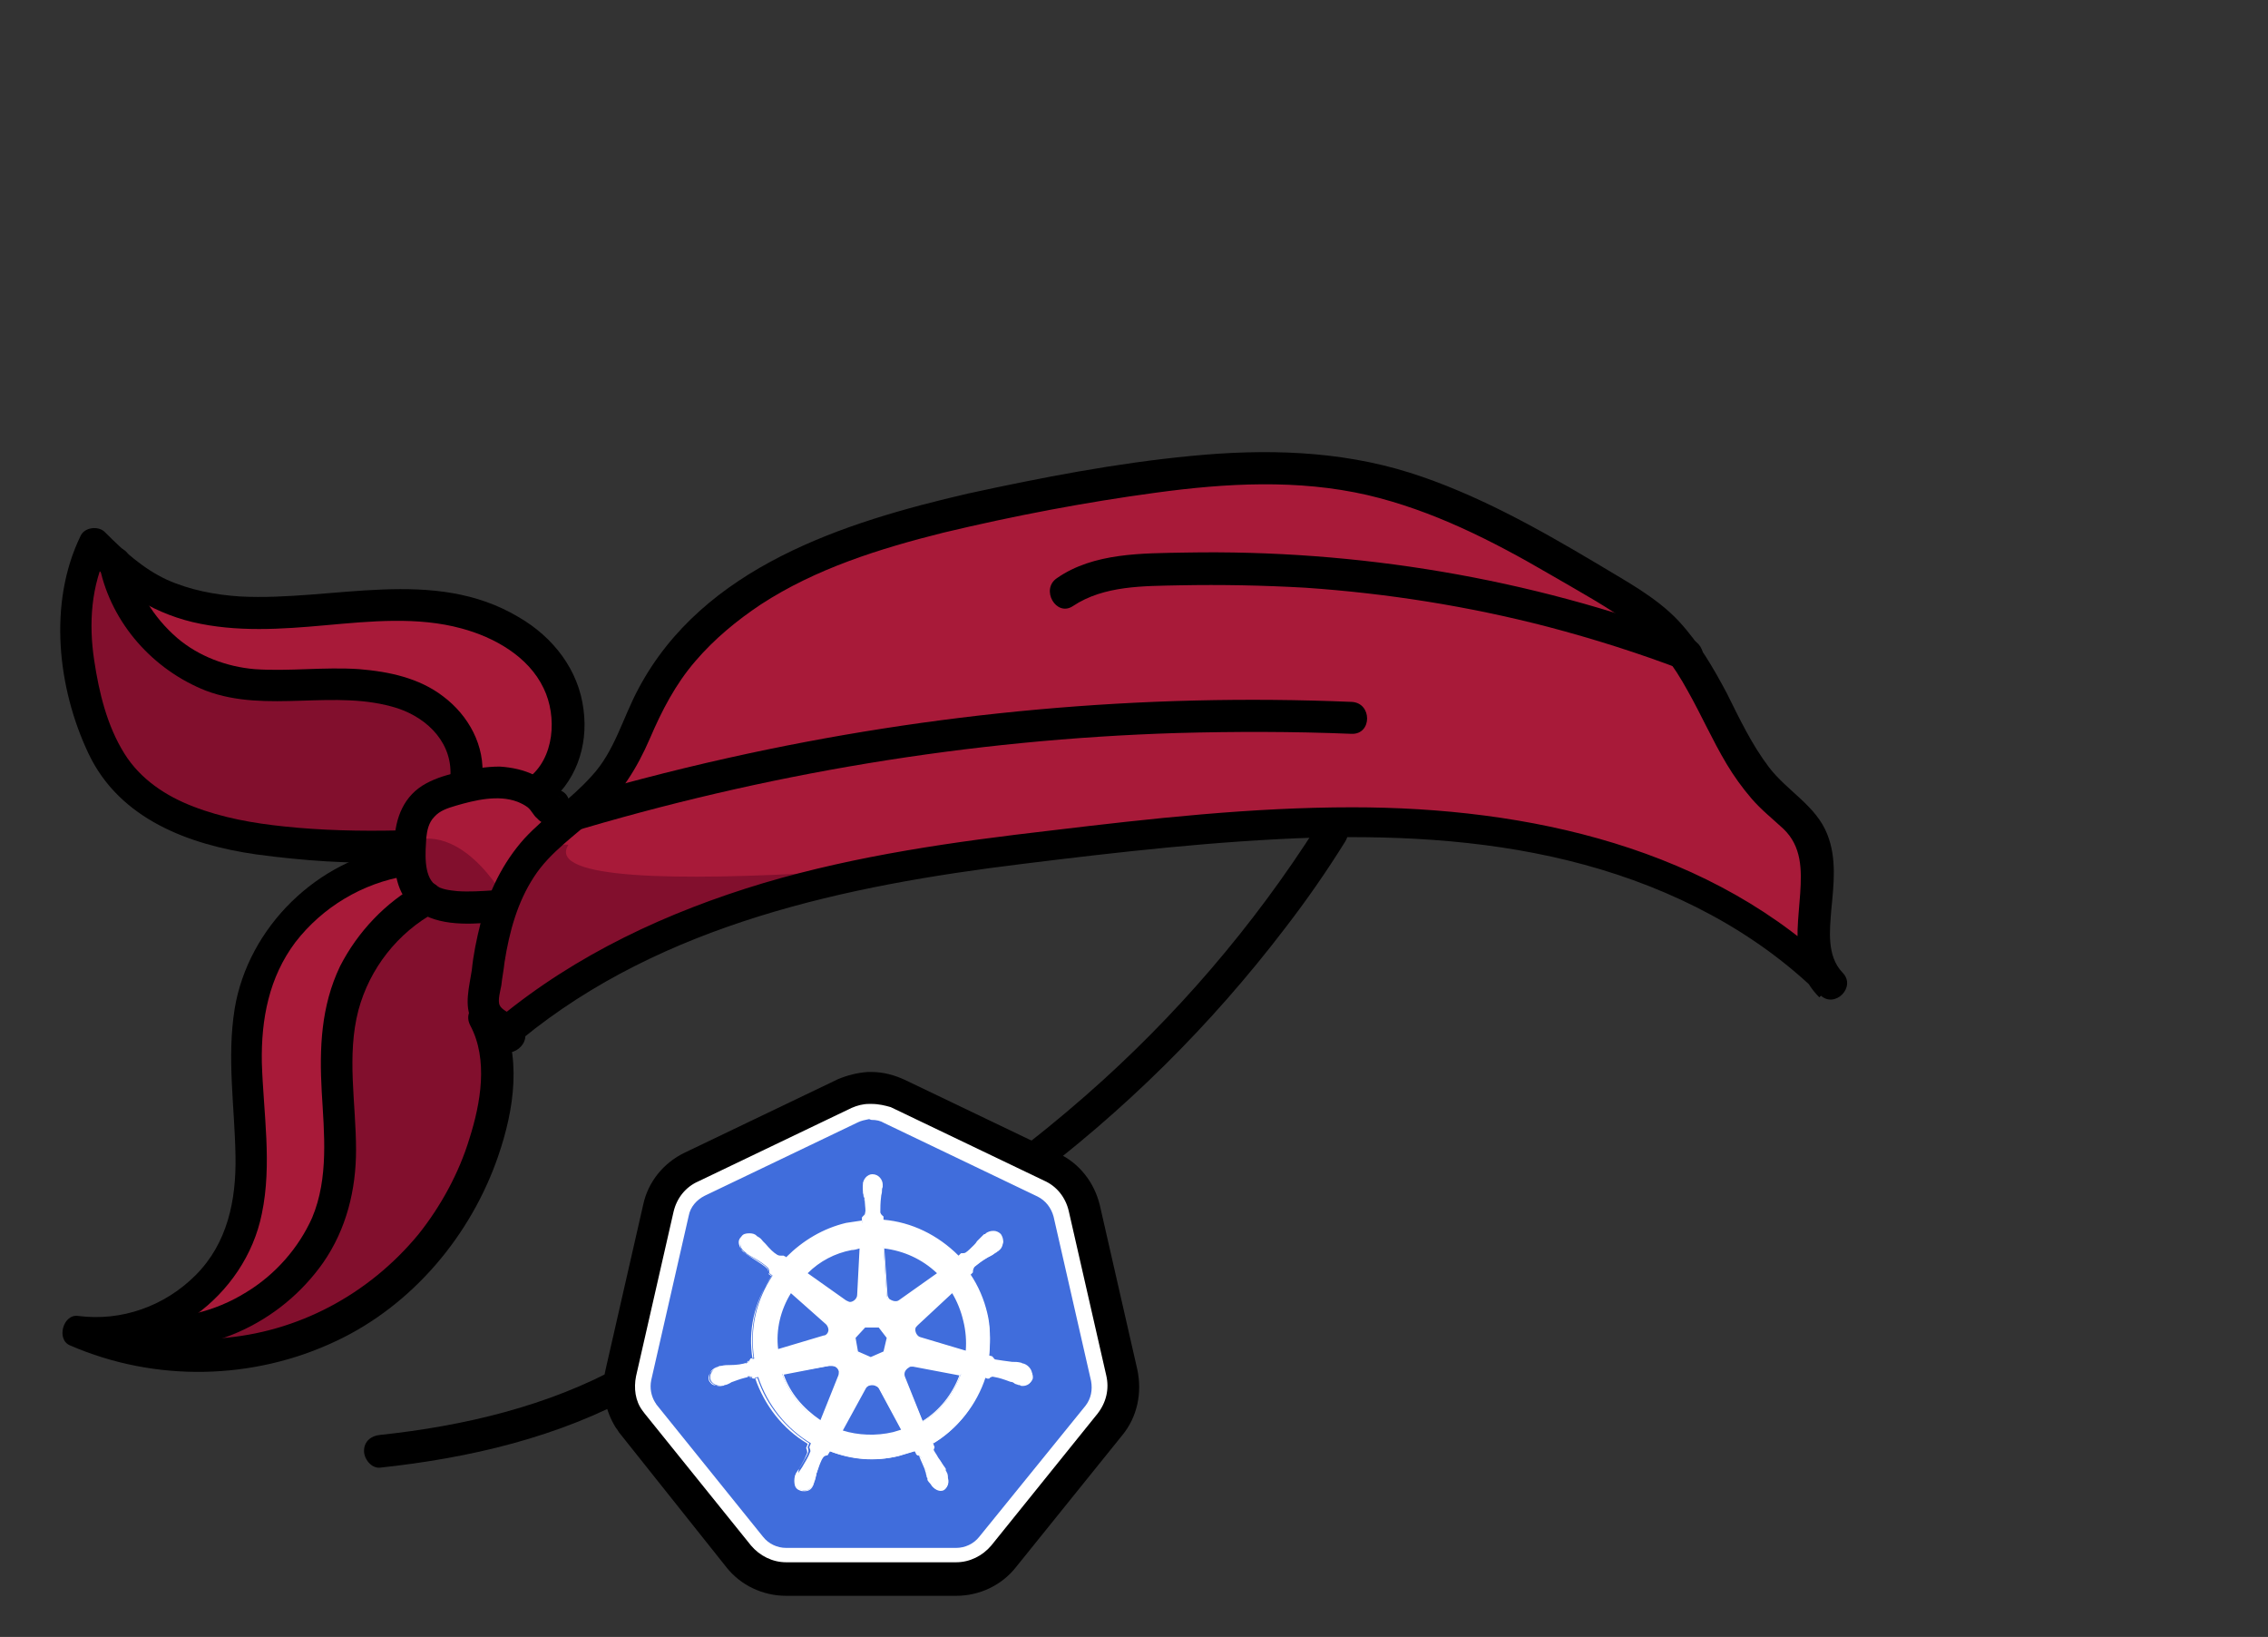 <?xml version="1.0" encoding="utf-8"?>
<!-- Generator: Adobe Illustrator 25.0.0, SVG Export Plug-In . SVG Version: 6.00 Build 0)  -->
<svg version="1.1" id="Layer_1" xmlns="http://www.w3.org/2000/svg" xmlns:xlink="http://www.w3.org/1999/xlink" x="0px" y="0px"
	 viewBox="0 0 284.1 205" enable-background="new 0 0 284.1 205" xml:space="preserve">
<rect x="0" y="0" width="284.1" height="205" fill="#333333" stroke="none"/>
<g>
	<g>
		<g>
			<g>
				<path fill="#A81A39" d="M14.4,168.5c-0.8,0.2,48.1,7,47.2-38.6c0,0,24.5-21.8,84.2-25.6c65.4-4.1,80,15.8,80,15.8
					s9.7-12.1-7.3-24c0,0-0.3-20.9-48.4-36.4c0,0-57.7-2.2-81.1,18.3c0,0-5.1,5.6-12.2,19c0,0-2.4,7.6-7.8,4.3s6.4-4.1,0.1-17.5
					s-40.4-3.1-56.7-13.2c0,0-6.2,16.5,6.2,29.6c0,0,12.3,7.1,31.3,5.8c0,0-21.4,8.4-18.9,29.4S27.7,164.8,14.4,168.5z"/>
			</g>
			<g>
				<path fill="#820F2D" d="M14.4,168.5c0,0,46.7,11,47.2-38.6c0,0,32.2-24,77.6-23.8c0,0-73.6,8.5-68-0.3c0,0-4.2-0.9-7.9,6.8
					c0,0-5.9-11-13.4-6.5l1.9,7.6c0,0-9.9,8.8-9.2,21.5S45.5,166.9,14.4,168.5z"/>
			</g>
			<g>
				<path fill="#820F2D" d="M12.4,70.6c0,0-11.4,28.9,22.8,34.3l14.7,1.1c0,0,2.3-7.4,8.5-8.1c0,0,3-13.7-19.9-11.5
					S12.4,70.6,12.4,70.6z"/>
			</g>
			<g>
				<g>
					<g>
						<g>
							<path d="M65.4,130.1C83,115.7,106,110.9,128,108.2c12.1-1.5,24.4-2.9,36.6-3.3c11.4-0.3,22.9,0.4,33.9,3.4
								s21.4,8.3,29.5,16.3c1.8,1.8,4.6-1,2.8-2.8c-2-2.1-1.6-5.3-1.4-7.9c0.3-3.1,0.7-6.4-0.5-9.4c-1.4-3.6-5-5.4-7.3-8.4
								c-2.2-2.9-3.7-6.1-5.3-9.3c-1.7-3.2-3.5-6.3-6-9c-2.9-3.1-6.8-5.1-10.4-7.3c-7.4-4.4-15.1-8.7-23.3-11.3
								c-8.9-2.8-18.2-3-27.4-2.1c-9.4,0.9-18.7,2.7-27.9,4.7C105.7,65.4,88.1,71,80,86.2c-2,3.7-3,7.9-5.9,11
								c-2.6,2.9-5.8,5-8.4,7.8c-2.7,3-4.5,6.7-5.5,10.6c-0.5,2-0.9,3.9-1.1,5.9c-0.3,2-1,4.4,0,6.3c0.7,1.3,2.4,1.8,3,3
								c1.1,2.3,4.6,0.3,3.5-2c-0.3-0.7-0.9-1.2-1.5-1.7c-0.4-0.3-1.3-0.7-1.5-1.2c-0.3-0.6,0.1-1.9,0.2-2.5c0.1-1,0.3-1.9,0.4-2.9
								c0.6-3.8,1.6-7.5,3.7-10.7c2-3.1,5.2-5.2,7.9-7.7c3-2.7,5-5.9,6.6-9.6c1.5-3.5,3.2-6.8,5.7-9.7c2.4-2.8,5.2-5.1,8.2-7.1
								c6.9-4.5,14.9-7,22.9-9c8.8-2.1,17.7-3.8,26.6-5c8.8-1.2,17.8-1.7,26.5,0.3c8.1,1.9,15.6,5.7,22.8,9.9
								c3.6,2.1,7.3,4.1,10.7,6.6c2.9,2.1,4.9,4.9,6.6,8c1.7,3,3.1,6.2,4.9,9.2c0.9,1.5,1.9,2.9,3.1,4.3c1.2,1.4,2.6,2.5,4,3.8
								c2.3,2.2,2.3,5.1,2.1,8.1s-0.7,6.1,0.1,9.1c0.4,1.5,1.2,2.8,2.3,3.9c0.9-0.9,1.9-1.9,2.8-2.8c-16.1-16-39.4-21-61.3-21
								c-12.6,0-25.2,1.4-37.7,2.9c-12.1,1.4-24.3,3.1-36.1,6.6c-12,3.6-23.4,8.9-33.1,16.9C60.6,128.9,63.5,131.8,65.4,130.1
								L65.4,130.1z"/>
						</g>
					</g>
				</g>
				<g>
					<g>
						<g>
							<path d="M70.9,104.4c24.8-7.5,50.6-11.8,76.5-12.6c7.3-0.2,14.6-0.2,21.9,0.1c2.6,0.1,2.6-3.9,0-4c-26.2-1.1-52.5,1.3-78,7
								c-7.2,1.6-14.4,3.5-21.5,5.6C67.4,101.3,68.5,105.1,70.9,104.4L70.9,104.4z"/>
						</g>
					</g>
				</g>
				<g>
					<g>
						<g>
							<path d="M211.8,80c-20.2-7.6-41.8-11.2-63.3-10.8c-5.4,0.1-11.5,0-16.1,3.2c-2.1,1.4-0.1,4.9,2,3.5c3.9-2.6,8.9-2.5,13.4-2.6
								c5.2-0.1,10.4,0,15.7,0.3c10.2,0.7,20.4,2.3,30.4,4.9c5.7,1.5,11.4,3.3,16.9,5.4c1,0.4,2.2-0.4,2.5-1.4
								C213.5,81.4,212.8,80.4,211.8,80L211.8,80z"/>
						</g>
					</g>
				</g>
				<g>
					<g>
						<g>
							<path d="M67.5,101.3c0,0.1,0,0.1,0,0.2c0.1-0.5,0.1-1,0.2-1.5c0,0.1-0.1,0.1-0.1,0.2c0.2-0.2,0.5-0.5,0.7-0.7
								c-0.1,0-0.1,0.1-0.2,0.1c0.3-0.1,0.7-0.2,1-0.3c-0.1,0-0.1,0-0.2,0c0.3,0.1,0.7,0.2,1,0.3c0.1,0.1,0.4,0.5,0,0
								c-0.1-0.1-0.2-0.3-0.3-0.4c-0.2-0.3-0.4-0.5-0.7-0.8c-0.6-0.5-1.2-1-1.9-1.3c-1.4-0.7-2.9-1-4.4-1.1c-1.7,0-3.5,0.3-5.1,0.7
								c-1.4,0.3-2.8,0.7-4.1,1.4c-2.8,1.5-3.9,4.3-4,7.4c-0.1,2.8,0,6,2.2,8c2.6,2.5,6.9,2.3,10.2,2c1.1-0.1,2-0.8,2-2
								c0-1-0.9-2.1-2-2c-1.5,0.1-3,0.2-4.5,0.1c-0.9-0.1-2.1-0.2-2.8-0.8c-1.5-1.2-1.2-4.2-1.1-5.9c0.1-0.9,0.3-1.9,1-2.6
								c0.7-0.8,1.7-1.1,2.7-1.4c2.4-0.7,5.3-1.4,7.7-0.5c0.5,0.2,0.9,0.4,1.3,0.7c0.5,0.4,0.7,1,1.2,1.4c1.6,1.8,4.7,0.2,4-2.2
								C70.7,97.8,66.8,98.9,67.5,101.3L67.5,101.3z"/>
						</g>
					</g>
				</g>
				<g>
					<g>
						<g>
							<path d="M68.3,100.9c3.8-2.8,5.4-7.4,4.8-12c-0.6-5-3.8-9.1-8.1-11.6c-10.7-6.4-23.2-2-34.9-2.6c-3.1-0.2-6.3-0.8-9.2-2.1
								c-3-1.4-5.4-3.6-7.7-5.9c-0.8-0.9-2.6-0.7-3.1,0.4c-4.1,8.4-2.9,19.1,1,27.3s12.6,11.4,21,12.6c5.9,0.8,11.8,1.2,17.7,1
								c2.6-0.1,2.6-4.1,0-4c-4.7,0.1-9.5,0-14.2-0.5c-3.9-0.4-7.8-1.1-11.4-2.5c-3.4-1.3-6.6-3.4-8.6-6.6
								c-2.2-3.5-3.2-7.7-3.8-11.7c-0.7-4.6-0.4-9.4,1.7-13.6c-1,0.1-2.1,0.3-3.1,0.4c3.8,4,8.3,7.1,13.7,8.4
								c5.5,1.3,11.2,0.9,16.7,0.4c5.6-0.5,11.5-1.1,17,0.4c4.1,1.1,8.4,3.5,10.3,7.5c1.7,3.5,1.4,8.8-2,11.3
								c-0.9,0.6-1.3,1.7-0.7,2.7C66.1,101,67.4,101.5,68.3,100.9L68.3,100.9z"/>
						</g>
					</g>
				</g>
				<g>
					<g>
						<g>
							<path d="M50,106.1c-10.2,1.5-18.9,10-20.6,20.2c-1,6.2,0,12.3,0.1,18.5c0.1,5.5-1,10.9-5,14.9c-3.9,3.9-9.3,5.8-14.7,5.1
								c-1.9-0.3-2.8,3-1,3.7c10.6,4.6,22.9,4.4,33.4-0.6c9.5-4.5,16.8-13.2,20.2-23.1c2-5.8,3.1-12.7,0-18.4
								c-1.2-2.3-4.7-0.3-3.5,2c2.3,4.3,1.3,9.8-0.1,14.2c-1.3,4.3-3.6,8.5-6.4,12c-6.2,7.5-15.1,12.3-24.9,13
								c-5.7,0.4-11.5-0.4-16.8-2.7c-0.3,1.2-0.7,2.5-1,3.7c10.6,1.4,21-6.2,23.1-16.6c1.3-6.2,0.2-12.6,0-18.9
								c-0.1-5.5,0.9-10.7,4.2-15.1c3.4-4.4,8.4-7.4,13.9-8.3c1.1-0.2,1.7-1.5,1.4-2.5C52.1,106.4,51,105.9,50,106.1L50,106.1z"/>
						</g>
					</g>
				</g>
				<g>
					<g>
						<g>
							<path d="M12.5,71.1c1.5,7,6.7,12.8,13.3,15.4c7.7,2.9,16.2-0.3,24,2.2c3.9,1.3,7,4.5,6.6,8.8c-0.1,1.1,1,2,2,2
								c1.2,0,1.9-0.9,2-2c0.4-4.1-1.7-7.9-4.9-10.3c-3-2.3-6.8-3.1-10.5-3.4c-4.4-0.3-8.8,0.3-13.1,0c-3.5-0.3-7-1.6-9.7-3.9
								c-3-2.6-5-5.9-5.9-9.8C15.8,67.5,12,68.6,12.5,71.1L12.5,71.1z"/>
						</g>
					</g>
				</g>
				<g>
					<g>
						<g>
							<path d="M52.5,110.7c-4.2,2.3-7.7,6-9.9,10.3c-2.4,5-2.6,10.3-2.3,15.7c0.3,5.2,0.9,10.8-1.2,15.8c-1.7,3.8-4.6,7.1-8.2,9.3
								c-4,2.5-8.8,3.7-13.4,2.9c-1.1-0.2-2.2,0.3-2.5,1.4c-0.3,1,0.3,2.3,1.4,2.5c9.3,1.5,18.7-2.8,24.1-10.5
								c2.9-4.2,4.1-9.1,4.1-14.1c0-5.8-1.2-11.8,0.3-17.5c1.4-5.2,4.9-9.7,9.7-12.3C56.8,112.9,54.8,109.5,52.5,110.7L52.5,110.7z"
								/>
						</g>
					</g>
				</g>
			</g>
		</g>
		<g>
			<g>
				<g>
					<path d="M47.6,183.8c11.2-1.2,22.4-3.8,32.3-9.3c2.3-1.2,0.2-4.7-2-3.5c-9.2,5.1-19.9,7.6-30.3,8.7c-1.1,0.1-2,0.8-2,2
						C45.6,182.7,46.5,183.9,47.6,183.8L47.6,183.8z"/>
				</g>
			</g>
		</g>
		<g>
			<g>
				<g>
					<path d="M128.3,148.5c12.4-9.2,23.4-20.1,32.7-32.3c2.7-3.5,5.2-7.1,7.5-10.8c1.4-2.2-2.1-4.2-3.5-2c-8,12.6-17.8,24-29,33.8
						c-3.2,2.8-6.5,5.5-9.9,8c-0.9,0.6-1.3,1.7-0.7,2.7C126.1,148.6,127.5,149.1,128.3,148.5L128.3,148.5z"/>
				</g>
			</g>
		</g>
		<g id="layer1_2_" transform="translate(-6.326,-174.752)">
			<g id="g3052_2_">
				<g id="path3055_5_">
					<g>
						<path d="M115.5,315c0.6,0,1.1,0.1,1.6,0.4l19.2,9.2c1,0.5,1.7,1.4,2,2.5l4.7,20.6c0.2,1.1,0,2.2-0.7,3.1L129,367.2
							c-0.7,0.9-1.8,1.4-2.9,1.4l0,0h-21.3l0,0c-1.1,0-2.2-0.5-2.9-1.4l-13.3-16.5c-0.1-0.1-0.1-0.2-0.2-0.3
							c-0.5-0.8-0.7-1.8-0.5-2.8l4.7-20.6c0.2-1.1,1-2,2-2.5l19.2-9.2c0.4-0.2,0.9-0.3,1.4-0.4C115.4,315,115.5,315,115.5,315
							 M115.5,309c-0.2,0-0.3,0-0.5,0c-1.3,0.1-2.5,0.4-3.7,0.9l-19.2,9.2c-2.7,1.3-4.6,3.7-5.2,6.5l-4.7,20.6
							c-0.6,2.5-0.1,5.2,1.3,7.4c0.2,0.2,0.3,0.5,0.5,0.7L97.3,371c1.8,2.3,4.6,3.6,7.5,3.6h21.3c2.9,0,5.7-1.3,7.5-3.6l13.3-16.5
							c1.9-2.3,2.5-5.3,1.9-8.2l-4.7-20.6c-0.7-2.9-2.6-5.3-5.2-6.5l-19.2-9.2C118.4,309.4,117,309,115.5,309L115.5,309z"/>
					</g>
				</g>
				<g id="path3055_2_">
					<g>
						<path fill="#406DDC" d="M104.9,369.6c-1.4,0-2.8-0.6-3.6-1.7L88,351.4c-0.1-0.1-0.2-0.2-0.3-0.4c-0.7-1-0.9-2.3-0.6-3.6
							l4.7-20.6c0.3-1.4,1.2-2.5,2.5-3.1l19.2-9.2c0.6-0.3,1.2-0.4,1.8-0.5c0.1,0,0.2,0,0.2,0c0.7,0,1.4,0.2,2,0.5l19.2,9.2
							c1.3,0.6,2.2,1.8,2.5,3.1l4.7,20.6c0.3,1.4,0,2.8-0.9,3.9l-13.3,16.5c-0.9,1.1-2.2,1.7-3.6,1.7
							C126.2,369.6,104.9,369.6,104.9,369.6z"/>
					</g>
					<g>
						<path fill="#FFFFFF" d="M115.5,315c0.6,0,1.1,0.1,1.6,0.4l19.2,9.2c1,0.5,1.7,1.4,2,2.5l4.7,20.6c0.2,1.1,0,2.2-0.7,3.1
							L129,367.2c-0.7,0.9-1.8,1.4-2.9,1.4l0,0h-21.3l0,0c-1.1,0-2.2-0.5-2.9-1.4l-13.3-16.5c-0.1-0.1-0.1-0.2-0.2-0.3
							c-0.5-0.8-0.7-1.8-0.5-2.8l4.7-20.6c0.2-1.1,1-2,2-2.5l19.2-9.2c0.4-0.2,0.9-0.3,1.4-0.4C115.4,315,115.5,315,115.5,315
							 M115.5,313c-0.1,0-0.2,0-0.3,0c-0.8,0-1.5,0.2-2.2,0.5l-19.2,9.2c-1.6,0.7-2.7,2.1-3.1,3.8L86,347.1
							c-0.3,1.5-0.1,3.1,0.8,4.3c0.1,0.1,0.2,0.3,0.3,0.4l13.3,16.5c1.1,1.3,2.7,2.1,4.4,2.1h21.3c1.7,0,3.3-0.8,4.4-2.1l13.3-16.5
							c1.1-1.4,1.5-3.1,1.1-4.8l-4.7-20.6c-0.4-1.7-1.5-3.1-3.1-3.8l-19.2-9.2C117.2,313.2,116.4,313,115.5,313L115.5,313z"/>
					</g>
				</g>
				<g id="path3059_2_">
					<path fill="#FFFFFF" d="M115.5,322c-0.6,0-1.1,0.6-1.1,1.3l0,0c0,0.1,0,0.2,0,0.3c0,0.4,0.1,0.7,0.2,1.1
						c0.1,0.8,0.2,1.5,0.1,2.1c0,0.2-0.2,0.4-0.4,0.6v0.5c-0.7,0.1-1.4,0.2-2.1,0.3c-3,0.7-5.5,2.2-7.5,4.3
						c-0.1-0.1-0.3-0.2-0.4-0.3c-0.2,0-0.4,0.1-0.7-0.1c-0.5-0.3-1-0.8-1.5-1.4c-0.3-0.3-0.4-0.5-0.8-0.8c-0.1-0.1-0.2-0.1-0.3-0.2
						c-0.2-0.2-0.5-0.3-0.8-0.3c-0.4,0-0.7,0.1-0.9,0.4c-0.4,0.5-0.3,1.3,0.3,1.7l0,0c0.1,0.1,0.2,0.1,0.2,0.2
						c0.3,0.2,0.6,0.4,1,0.6c0.7,0.4,1.3,0.8,1.7,1.2c0.2,0.2,0.2,0.5,0.2,0.7l0.4,0.3c-2,3-2.9,6.6-2.3,10.4l-0.5,0.1
						c-0.1,0.2-0.3,0.4-0.5,0.5c-0.6,0.2-1.3,0.3-2.1,0.3c-0.4,0-0.7,0-1.1,0.1c-0.1,0-0.2,0-0.3,0.1l0,0l0,0
						c-0.7,0.2-1.1,0.8-1,1.4s0.8,1,1.5,0.8l0,0l0,0c0.1,0,0.2,0,0.3-0.1c0.4-0.1,0.7-0.3,1-0.4c0.8-0.3,1.4-0.5,2-0.6
						c0.3,0,0.5,0.2,0.7,0.2l0.5-0.1c1.2,3.6,3.6,6.5,6.6,8.3l-0.2,0.5c0.1,0.2,0.2,0.5,0.1,0.6c-0.2,0.6-0.6,1.2-1,1.9
						c-0.2,0.3-0.4,0.6-0.6,0.9c0,0.1-0.1,0.2-0.1,0.3c-0.3,0.6-0.1,1.4,0.5,1.6c0.6,0.3,1.3,0,1.6-0.6l0,0l0,0
						c0-0.1,0.1-0.2,0.1-0.3c0.2-0.4,0.2-0.7,0.3-1.1c0.3-0.8,0.5-1.6,0.9-2.1c0.1-0.1,0.3-0.2,0.5-0.2l0.3-0.5
						c2.7,1,5.6,1.3,8.6,0.6c0.7-0.2,1.3-0.4,2-0.6c0.1,0.1,0.2,0.4,0.2,0.4c0.2,0.1,0.4,0.1,0.6,0.4c0.3,0.5,0.5,1.2,0.8,1.9
						c0.1,0.4,0.2,0.7,0.3,1.1c0,0.1,0.1,0.2,0.1,0.3c0.3,0.6,1,0.9,1.6,0.7c0.6-0.3,0.8-1,0.5-1.6c0-0.1-0.1-0.2-0.1-0.3
						c-0.2-0.4-0.4-0.6-0.6-0.9c-0.4-0.7-0.8-1.2-1-1.8c-0.1-0.3,0-0.5,0.1-0.7c0,0-0.1-0.3-0.2-0.5c3.2-1.9,5.5-4.9,6.6-8.3
						c0.1,0,0.4,0.1,0.5,0.1c0.2-0.1,0.3-0.3,0.6-0.2c0.6,0.1,1.2,0.3,2,0.6c0.4,0.1,0.6,0.3,1,0.4c0.1,0,0.2,0,0.3,0.1l0,0l0,0
						c0.7,0.1,1.3-0.2,1.5-0.8c0.1-0.6-0.3-1.2-1-1.4c-0.1,0-0.2-0.1-0.3-0.1c-0.4-0.1-0.7-0.1-1.1-0.1c-0.8-0.1-1.5-0.2-2.1-0.3
						c-0.2-0.1-0.4-0.4-0.5-0.5l-0.5-0.1c0.2-1.7,0.2-3.6-0.2-5.4s-1.2-3.5-2.2-5c0.1-0.1,0.3-0.3,0.4-0.4c0-0.2,0-0.4,0.2-0.7
						c0.5-0.4,1-0.8,1.7-1.2c0.3-0.2,0.6-0.3,1-0.6c0.1-0.1,0.2-0.1,0.3-0.2c0.6-0.4,0.7-1.2,0.3-1.7s-1.2-0.5-1.7-0.1
						c-0.1,0.1-0.2,0.1-0.3,0.2c-0.3,0.3-0.5,0.5-0.8,0.8c-0.6,0.6-1,1.1-1.5,1.4c-0.2,0.1-0.5,0.1-0.7,0.1l-0.4,0.3
						c-2.5-2.6-5.9-4.3-9.5-4.6c0-0.2,0-0.4,0-0.5c-0.1-0.1-0.3-0.3-0.4-0.6c0-0.6,0-1.3,0.1-2.1c0.1-0.4,0.1-0.7,0.2-1.1
						c0-0.1,0-0.2,0-0.3C116.7,322.6,116.2,322,115.5,322L115.5,322z M114.1,330.9l-0.3,6l0,0c0,0.5-0.5,1-1,1
						c-0.2,0-0.4-0.1-0.6-0.2l0,0l-4.9-3.5c1.5-1.5,3.5-2.6,5.7-3.1C113.3,331.1,113.7,331,114.1,330.9z M117,330.9
						c2.6,0.3,5,1.5,6.9,3.3l-4.9,3.5l0,0c-0.4,0.3-1,0.2-1.4-0.2c-0.1-0.2-0.2-0.4-0.2-0.6l0,0L117,330.9z M105.4,336.5l4.5,4l0,0
						c0.4,0.4,0.5,1,0.1,1.4c-0.1,0.2-0.3,0.3-0.5,0.3l0,0l-5.8,1.7C103.4,341.3,104,338.7,105.4,336.5z M125.6,336.5
						c0.7,1.1,1.2,2.3,1.5,3.6c0.3,1.3,0.4,2.6,0.3,3.9l-5.8-1.7l0,0c-0.5-0.1-0.8-0.7-0.7-1.2c0-0.2,0.2-0.4,0.3-0.5l0,0
						L125.6,336.5L125.6,336.5z M114.6,340.9h1.8l1.1,1.4l-0.4,1.8l-1.7,0.8l-1.7-0.8l-0.4-1.8L114.6,340.9z M120.5,345.8
						c0.1,0,0.2,0,0.2,0l0,0l6,1c-0.9,2.5-2.5,4.6-4.8,6l-2.3-5.6l0,0c-0.2-0.5,0-1.1,0.5-1.3C120.3,345.8,120.4,345.8,120.5,345.8
						L120.5,345.8z M110.5,345.8c0.5,0,0.9,0.3,1,0.8c0,0.2,0,0.4-0.1,0.6l0,0l-2.3,5.6c-2.1-1.4-3.9-3.4-4.8-6l5.9-1l0,0
						C110.3,345.8,110.4,345.8,110.5,345.8L110.5,345.8z M115.5,348.2c0.2,0,0.3,0,0.5,0.1s0.4,0.2,0.5,0.4l0,0l2.9,5.3
						c-0.4,0.1-0.8,0.2-1.2,0.3c-2.2,0.5-4.5,0.4-6.5-0.3l2.9-5.3l0,0C114.8,348.4,115.1,348.2,115.5,348.2z"/>
					<path fill="#FFFFFF" d="M107.1,361.5c-0.2,0-0.4,0-0.6-0.1c-0.3-0.1-0.5-0.3-0.6-0.6c-0.1-0.4-0.1-0.8,0-1.2
						c0-0.1,0-0.1,0.1-0.2v-0.1l0,0l0.6-0.9c0.1-0.2,0.2-0.3,0.3-0.5c0.3-0.5,0.6-1,0.7-1.4l0,0c0,0,0-0.2-0.1-0.5l0,0l0.2-0.5
						c-3-1.9-5.4-4.8-6.5-8.2l-0.4,0.1l0,0c-0.1,0-0.2,0-0.3-0.1c-0.1-0.1-0.2-0.1-0.4-0.1c-0.6,0.1-1.2,0.3-2,0.6
						c-0.1,0-0.2,0.1-0.4,0.2c-0.2,0.1-0.4,0.2-0.6,0.2c-0.1,0.1-0.2,0.1-0.3,0.1c-0.4,0.1-0.8,0-1.1-0.2c-0.3-0.2-0.5-0.4-0.5-0.7
						c-0.1-0.7,0.3-1.3,1.1-1.5c0.1-0.1,0.3-0.1,0.4-0.1c0.4-0.1,0.7-0.1,1.1-0.1c0.8,0,1.5-0.1,2.1-0.3c0.2-0.1,0.3-0.3,0.4-0.4
						v-0.1l0.4-0.1c-0.5-3.6,0.2-7.2,2.3-10.3l-0.4-0.3v-0.1c0-0.2,0-0.4-0.2-0.6c-0.4-0.4-0.9-0.7-1.7-1.2c-0.4-0.2-0.7-0.4-1-0.6
						h-0.1v-0.1l0,0l-0.1-0.1c-0.3-0.2-0.5-0.5-0.6-0.9s0-0.7,0.3-1c0.2-0.3,0.5-0.4,1-0.4c0.4,0,0.7,0.1,0.9,0.3l0.1,0.1
						c0.1,0,0.1,0.1,0.2,0.1c0.3,0.2,0.4,0.4,0.5,0.5s0.2,0.2,0.3,0.3c0.6,0.7,1,1.1,1.5,1.4c0.2,0.1,0.3,0.1,0.5,0.1
						c0.1,0,0.1,0,0.2,0h0.1l0,0c0,0,0.1,0.1,0.2,0.1l0.1,0.1c2.1-2.1,4.6-3.6,7.5-4.3l2-0.3v-0.4l0,0c0.2-0.2,0.4-0.4,0.4-0.5
						c0.1-0.6,0-1.2-0.1-1.9v-0.2v-0.2c-0.1-0.3-0.2-0.6-0.2-0.9v-0.3c0-0.8,0.6-1.4,1.2-1.4c0.8,0,1.3,0.7,1.3,1.3v0.3
						c-0.1,0.2-0.1,0.4-0.1,0.6s-0.1,0.4-0.1,0.6c-0.1,0.8-0.1,1.4-0.1,2c0.1,0.3,0.3,0.4,0.4,0.5l0,0v0.4c3.5,0.3,6.8,1.9,9.4,4.5
						l0.3-0.3l0,0c0.2,0,0.5,0,0.6-0.1c0.3-0.2,0.6-0.5,1-0.9c0.1-0.1,0.3-0.3,0.4-0.5l0.8-0.8c0.1-0.1,0.1-0.1,0.2-0.1
						c0,0,0.1,0,0.1-0.1c0.3-0.2,0.6-0.3,0.9-0.3c0,0,0,0,0.1,0c0.4,0,0.7,0.2,0.9,0.4c0.2,0.3,0.3,0.6,0.3,1
						c-0.1,0.4-0.3,0.7-0.6,0.9c0,0-0.1,0.1-0.2,0.1c0,0-0.1,0-0.1,0.1c-0.3,0.2-0.5,0.3-0.7,0.4c-0.1,0.1-0.2,0.1-0.4,0.2
						c-0.7,0.4-1.2,0.8-1.7,1.2c-0.2,0.2-0.2,0.4-0.2,0.6v0.1l0,0c-0.1,0.1-0.2,0.2-0.3,0.3c1.1,1.6,1.8,3.3,2.2,5
						c0.4,1.6,0.4,3.4,0.2,5.3l0.4,0.1l0,0l0.1,0.1c0.1,0.1,0.2,0.3,0.3,0.3c0.6,0.1,1.3,0.2,2.1,0.3c0.4,0,0.7,0,1.1,0.1
						c0,0,0.1,0,0.2,0.1h0.1l0,0c0.7,0.2,1.2,0.9,1.1,1.5c-0.2,0.7-0.9,1-1.6,0.9l0,0l0,0c-0.1-0.1-0.1-0.1-0.2-0.1
						c-0.2-0.1-0.4-0.1-0.6-0.2c-0.1-0.1-0.3-0.1-0.5-0.2c-0.8-0.3-1.4-0.5-2-0.6c-0.2-0.1-0.2,0-0.4,0.1c-0.1,0-0.1,0.1-0.2,0.1
						H130c-0.1,0-0.1,0-0.3-0.1h-0.1c-1.1,3.4-3.5,6.4-6.5,8.2c0.1,0.2,0.2,0.4,0.2,0.4l0,0l0,0c-0.1,0.2-0.2,0.4-0.1,0.6
						c0.1,0.4,0.4,0.7,0.6,1.1c0.1,0.2,0.3,0.4,0.4,0.6c0.1,0.1,0.1,0.2,0.2,0.3c0.1,0.2,0.3,0.4,0.4,0.6v0.1v0.1
						c0,0.1,0.1,0.1,0.1,0.2c0.2,0.3,0.2,0.7,0.1,1s-0.3,0.6-0.7,0.8c-0.7,0.2-1.4-0.1-1.8-0.8V360v-0.1c0-0.1-0.1-0.1-0.1-0.2
						c0-0.2-0.1-0.3-0.1-0.5c-0.1-0.2-0.1-0.4-0.2-0.6s-0.2-0.5-0.3-0.7c-0.2-0.4-0.3-0.8-0.5-1.1c-0.1-0.2-0.2-0.2-0.4-0.3
						c-0.1,0-0.1,0-0.2-0.1l0,0l0,0c0-0.1-0.1-0.2-0.1-0.3c-0.3,0.1-0.6,0.2-0.9,0.3c-0.3,0.1-0.6,0.2-1,0.3
						c-2.8,0.7-5.7,0.5-8.6-0.6l-0.3,0.5h0.2c-0.2,0-0.3,0.1-0.4,0.2c-0.3,0.3-0.5,0.9-0.7,1.5c-0.1,0.2-0.1,0.4-0.2,0.6
						c0,0.1,0,0.2-0.1,0.3c0,0.2-0.1,0.5-0.2,0.8c0,0.1,0,0.1-0.1,0.2v0.1v0.1C108.1,361.3,107.6,361.5,107.1,361.5z M106.3,359.4
						c0,0.1,0,0.1-0.1,0.2v0.1v0.1c-0.1,0.3-0.2,0.7,0,1c0.1,0.2,0.3,0.4,0.5,0.5c0.5,0.3,1.1,0,1.4-0.5c0-0.1,0-0.1,0.1-0.2v-0.1
						v-0.1c0.1-0.3,0.2-0.5,0.2-0.7c0-0.1,0-0.2,0.1-0.4c0.1-0.2,0.1-0.4,0.2-0.6c0.2-0.6,0.4-1.2,0.7-1.5c0.1-0.1,0.3-0.2,0.5-0.2
						l0.3-0.5h0.1c2.8,1.1,5.7,1.3,8.5,0.6c0.3-0.1,0.7-0.2,1-0.3c0.3-0.1,0.7-0.2,1-0.3h0.1l0.1,0.1c0.1,0.1,0.2,0.3,0.2,0.4h0.1
						c0.2,0.1,0.3,0.1,0.5,0.4s0.4,0.7,0.5,1.2c0.1,0.2,0.2,0.5,0.3,0.7c0.1,0.2,0.1,0.4,0.2,0.6s0.1,0.4,0.2,0.6c0,0.1,0,0.1,0,0.1
						c0,0.1,0.1,0.1,0.1,0.2c0.3,0.5,0.9,0.8,1.4,0.6c0.2-0.1,0.4-0.3,0.5-0.6c0.1-0.3,0.1-0.6-0.1-0.8v-0.1v-0.1
						c0-0.1-0.1-0.1-0.1-0.2c-0.1-0.2-0.2-0.4-0.4-0.6c-0.1-0.1-0.1-0.2-0.2-0.3c-0.1-0.2-0.3-0.4-0.4-0.6c-0.3-0.4-0.5-0.8-0.6-1.2
						c-0.1-0.3,0-0.5,0.1-0.7c0-0.1-0.1-0.3-0.2-0.4l-0.1-0.1l0.1-0.1c3.1-1.8,5.4-4.8,6.5-8.2v-0.1h0.1c0.1,0,0.1,0,0.3,0.1
						c0.1,0,0.1,0,0.2,0c0,0,0.1,0,0.1-0.1c0.1-0.1,0.3-0.2,0.6-0.1c0.6,0.1,1.2,0.3,2,0.6c0.2,0,0.4,0.1,0.5,0.2s0.3,0.1,0.5,0.2
						c0.1,0,0.2,0,0.3,0.1c0.6,0.1,1.2-0.2,1.3-0.7s-0.3-1.1-0.9-1.2c-0.1,0-0.1,0-0.2-0.1h-0.1c-0.4-0.1-0.7-0.1-1.1-0.1
						c-0.8-0.1-1.5-0.2-2.1-0.3l0,0c-0.2-0.1-0.3-0.3-0.4-0.4l-0.1-0.1l-0.6-0.1v-0.1c0.2-1.9,0.2-3.8-0.2-5.4
						c-0.4-1.7-1.1-3.3-2.2-5l-0.1-0.1l0.1-0.1c0.1-0.1,0.3-0.3,0.4-0.4c0-0.2,0-0.4,0.2-0.7l0,0c0.5-0.4,1-0.8,1.7-1.2
						c0.1-0.1,0.2-0.1,0.4-0.2s0.4-0.2,0.6-0.4c0.1-0.1,0.1-0.1,0.2-0.1c0,0,0.1,0,0.1-0.1c0.3-0.2,0.4-0.4,0.5-0.7
						c0-0.3,0-0.6-0.2-0.8c-0.2-0.2-0.4-0.3-0.7-0.3s-0.6,0.1-0.8,0.3c-0.1,0.1-0.1,0.1-0.2,0.1c0,0-0.1,0-0.1,0.1l-0.8,0.8
						c-0.2,0.2-0.3,0.3-0.4,0.4c-0.4,0.4-0.7,0.7-1.1,1c-0.2,0.1-0.5,0.1-0.7,0.1l-0.5,0.3l-0.1-0.1c-2.5-2.6-5.9-4.3-9.4-4.6h-0.1
						v-0.6c-0.1-0.1-0.3-0.3-0.4-0.6l0,0c0-0.6,0-1.3,0.1-2.1c0.1-0.2,0.1-0.4,0.1-0.6s0.1-0.4,0.1-0.6v-0.3c0-0.5-0.4-1.1-1.1-1.1
						c-0.5,0-1,0.5-1,1.2v0.3c0,0.3,0.1,0.6,0.1,0.9l0.1,0.2v0.2c0.1,0.8,0.2,1.4,0.1,2c0,0.2-0.2,0.4-0.4,0.6v0.6l-2.2,0.3
						c-2.9,0.7-5.4,2.1-7.4,4.3l-0.1,0.1l-0.1-0.1c0,0-0.1-0.1-0.2-0.1s-0.1-0.1-0.2-0.1H104c-0.2,0-0.4,0-0.6-0.1
						c-0.5-0.3-1-0.7-1.5-1.4c-0.1-0.1-0.2-0.2-0.3-0.3c-0.1-0.2-0.3-0.3-0.5-0.5l-0.1-0.1c-0.1,0-0.1-0.1-0.2-0.1
						c-0.2-0.2-0.4-0.3-0.7-0.3c-0.4,0-0.6,0.1-0.8,0.3c-0.2,0.2-0.3,0.5-0.2,0.8c0,0.3,0.2,0.6,0.5,0.7l0.1,0.1l0.1,0.1
						c0.3,0.2,0.6,0.4,0.9,0.6c0.8,0.5,1.4,0.9,1.7,1.2c0.2,0.2,0.2,0.5,0.2,0.7l0.4,0.3l-0.1,0.1c-2.1,3.1-2.9,6.7-2.3,10.3v0.1
						l-0.6,0.1c-0.1,0.2-0.3,0.4-0.5,0.5c-0.6,0.2-1.3,0.3-2.2,0.3c-0.4,0-0.7,0-1.1,0.1c-0.1,0-0.2,0-0.2,0.1l0,0l0,0
						c-0.6,0.2-1,0.7-0.9,1.3c0,0.2,0.2,0.4,0.4,0.6c0.3,0.2,0.6,0.2,0.9,0.1l0,0c0.1,0,0.2,0,0.2-0.1l0,0l0,0
						c0.2-0.1,0.4-0.1,0.6-0.2c0.1-0.1,0.3-0.1,0.4-0.2c0.8-0.3,1.4-0.5,2-0.6l0,0c0.2,0,0.4,0.1,0.5,0.1s0.2,0.1,0.2,0.1l0.6-0.1
						v0.1c1.2,3.5,3.5,6.4,6.5,8.2l0.1,0.1l-0.2,0.5c0.1,0.2,0.2,0.5,0.1,0.7c-0.2,0.5-0.4,0.9-0.7,1.4c-0.1,0.2-0.2,0.3-0.3,0.5
						L106.3,359.4z M115.4,354.7c-1.3,0-2.6-0.2-3.8-0.6h-0.1l3-5.4c0.2-0.4,0.6-0.6,1-0.6c0.2,0,0.3,0,0.6,0.1
						c0.2,0.1,0.4,0.2,0.6,0.5l3,5.4l-1.4,0.3C117.3,354.6,116.4,354.7,115.4,354.7z M111.9,353.9c1.9,0.6,4.2,0.7,6.3,0.2l1-0.3
						l-2.8-5.2c-0.1-0.2-0.3-0.3-0.4-0.3c-0.2-0.1-0.2-0.1-0.4-0.1c-0.4,0-0.7,0.2-0.8,0.4L111.9,353.9z M109.2,353l-0.1-0.1
						c-2.3-1.6-4-3.7-4.8-6.1v-0.1l6-1h0.3c0.6,0,1,0.4,1.1,0.9c0,0.2,0,0.5-0.1,0.7L109.2,353z M104.5,346.9
						c0.8,2.3,2.4,4.2,4.6,5.7l2.2-5.5c0.1-0.2,0.1-0.4,0.1-0.6c-0.1-0.4-0.4-0.7-0.9-0.7h-0.3L104.5,346.9z M121.8,353l-2.4-5.7
						c-0.1-0.3-0.1-0.6,0-0.9s0.3-0.5,0.6-0.6c0.2-0.1,0.3-0.1,0.4-0.1h0.2l6.2,1l-0.1,0.1c-0.9,2.6-2.6,4.7-4.9,6.1L121.8,353z
						 M120.7,345.9h-0.2c-0.1,0-0.2,0-0.3,0.1c-0.2,0.1-0.4,0.3-0.5,0.5s-0.1,0.5,0,0.7l2.2,5.5c2.1-1.3,3.7-3.3,4.6-5.7
						L120.7,345.9z M115.4,345L115.4,345l-1.8-0.9l-0.4-1.9l1.4-1.5h1.9l1.2,1.5l-0.4,1.9L115.4,345z M113.8,344l1.6,0.7l1.6-0.7
						l0.4-1.7l-1-1.3h-1.7l-1.2,1.3L113.8,344z M127.5,344.2l-5.9-1.7c-0.6-0.1-0.9-0.8-0.8-1.3c0-0.2,0.2-0.5,0.3-0.6l4.5-4.2
						l0.1,0.1c0.7,1.1,1.2,2.3,1.5,3.6c0.3,1.3,0.4,2.6,0.3,3.9V344.2z M125.6,336.7l-4.3,4c-0.1,0.1-0.3,0.3-0.3,0.4
						c-0.1,0.4,0.2,1,0.6,1.1l5.7,1.7c0.1-1.2,0-2.5-0.3-3.7C126.7,338.9,126.2,337.7,125.6,336.7z M103.6,344.1V344
						c-0.3-2.6,0.3-5.3,1.7-7.5l0.1-0.1l4.6,4.1c0.3,0.3,0.4,0.6,0.4,0.9s-0.1,0.5-0.3,0.7c-0.1,0.2-0.3,0.3-0.6,0.4L103.6,344.1z
						 M105.4,336.7c-1.3,2.1-1.9,4.6-1.6,7l5.7-1.7c0.2,0,0.3-0.1,0.4-0.2l0,0c0.1-0.1,0.2-0.3,0.2-0.5s-0.1-0.5-0.3-0.7
						L105.4,336.7z M112.8,338c-0.2,0-0.5-0.1-0.7-0.2l-5-3.6l0.1-0.1c1.5-1.5,3.6-2.6,5.8-3.1c0.3,0,0.7-0.1,1.1-0.2h0.2L114,337
						C113.9,337.5,113.4,338,112.8,338z M107.5,334.2l4.8,3.4c0.2,0.1,0.4,0.2,0.5,0.2c0.4,0,0.9-0.4,0.9-0.9l0.3-5.8
						c-0.3,0.1-0.7,0.2-1,0.2C110.9,331.7,109,332.7,107.5,334.2z M118.5,338c-0.3,0-0.7-0.1-0.9-0.4l0,0c-0.1-0.2-0.2-0.4-0.2-0.7
						l-0.4-6.1h0.1c2.6,0.3,5,1.4,7,3.3l0.1,0.1l-5,3.6C118.9,337.9,118.7,338,118.5,338z M117.7,337.4c0.4,0.3,0.9,0.4,1.2,0.2
						l4.8-3.4c-1.9-1.8-4.2-2.8-6.6-3.1l0.4,5.8C117.5,337.1,117.6,337.2,117.7,337.4z"/>
				</g>
			</g>
		</g>
	</g>
	<rect x="-0.1" y="-0.5" fill-opacity="0" width="284.1" height="205"/>
</g>
</svg>
